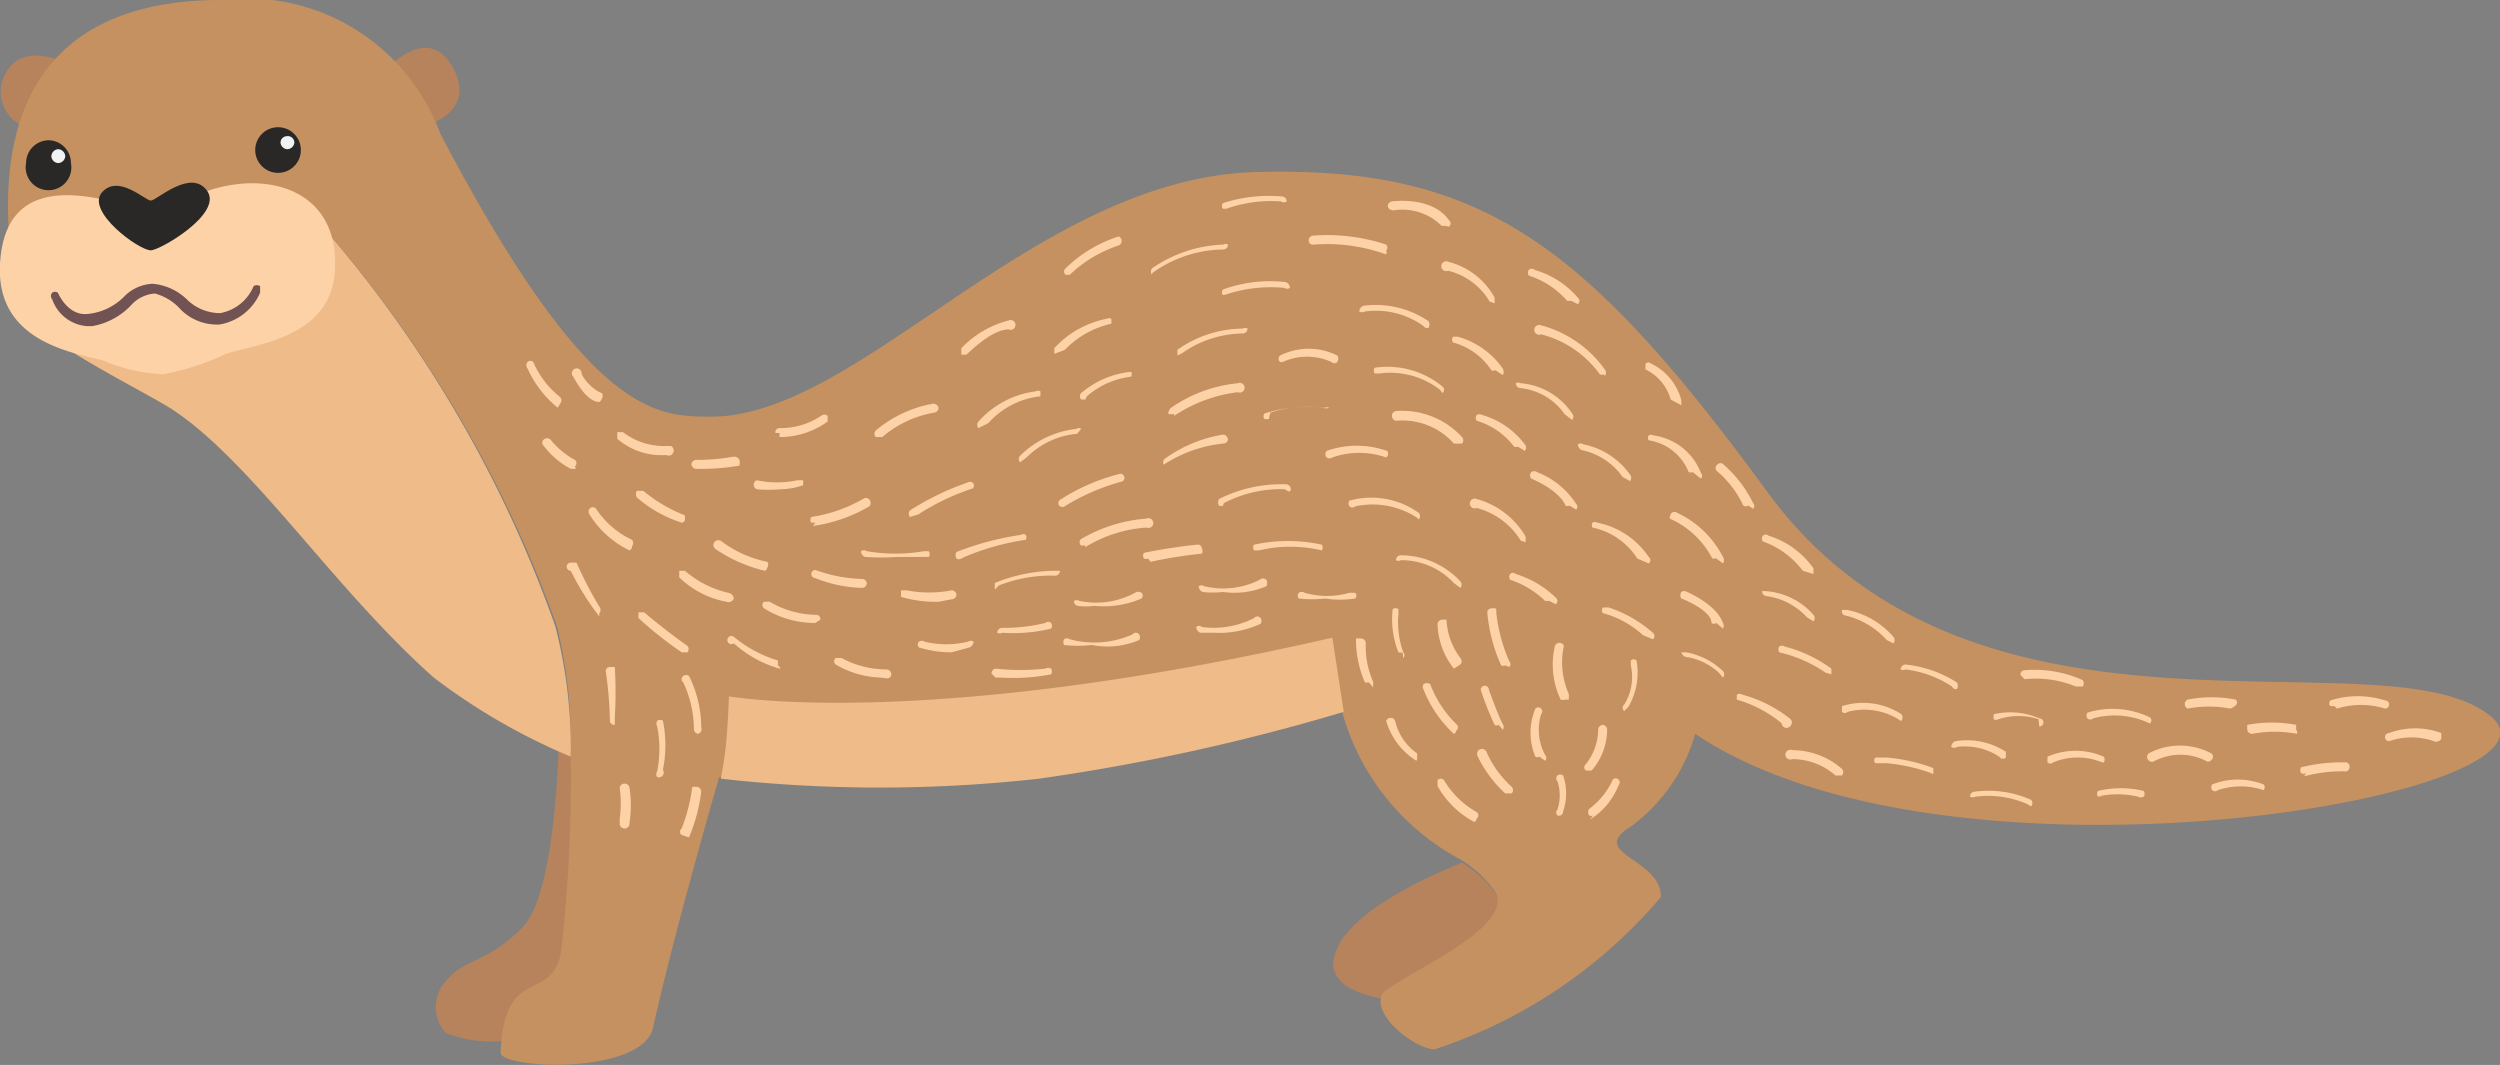 <svg xmlns="http://www.w3.org/2000/svg" viewBox="0 0 30.66 13.06"><rect x="0" y="0" width="30.66" height="13.06" fill="#808080" stroke="none"/><defs><style>.cls-1{fill:#b6835c;}.cls-2{fill:#eebb89;}.cls-3{fill:#c69160;}.cls-4{fill:#292827;}.cls-5{fill:#fed2a7;}.cls-6{fill:#715353;}.cls-7{fill:#f0f2f4;}</style></defs><g id="Layer_2" data-name="Layer 2"><g id="Layer_2-2" data-name="Layer 2"><path class="cls-1" d="M.83.78S.32.52.1.85a.46.46,0,0,0,.22.71Z"/><path class="cls-1" d="M4.75.84s.51-.57.81,0-.4.72-.4.72Z"/><path class="cls-1" d="M6.86,8.79s0,2.12-.45,2.58-.7.37-.94.66a.47.47,0,0,0,0,.64A1.51,1.51,0,0,0,7,12.41c.71-.5.4-2.64.4-2.64l-.07-1Z"/><path class="cls-2" d="M4,2.83a1.54,1.54,0,0,0-1.53-.27,2,2,0,0,1-1.22,0A2.73,2.73,0,0,0,.19,3.62C.12,4,1.57,4.69,2.08,5c1,.64,2,2.21,3.24,3.31A7.63,7.63,0,0,0,7,9.28a6,6,0,0,0-.19-1.6A15.21,15.21,0,0,0,4,2.83Z"/><path class="cls-1" d="M18.37,11a1.37,1.37,0,0,0-.44-.42c-.5.2-1.43.64-1.56,1.13-.1.32.22.47.59.54,0,0,0,0,0,0C17.2,11.93,18.56,11.4,18.37,11Z"/><path class="cls-3" d="M30.54,8.78c-1.3-1.06-6.32.73-8.86-2.74-2.28-3.12-3.56-4-6.27-3.93s-4.86,3-6.69,3c-.67,0-1.5,0-3.32-3.47A2.53,2.53,0,0,0,2.71,0C1,0-.07.86.12,3c0,.28.38-.35.56-.42a1.31,1.31,0,0,1,.59,0,2,2,0,0,0,1.22,0A1.54,1.54,0,0,1,4,2.83,15.21,15.21,0,0,1,6.83,7.68,6,6,0,0,1,7,9.28a19.2,19.2,0,0,1-.11,2.32c-.08.75-.71.18-.75,1.31,0,.2,1.74.28,1.87-.31.26-1.18.81-3.07.81-3.07a20.69,20.69,0,0,0,7.64-.8,2.94,2.94,0,0,0,1.45,1.81,1.37,1.37,0,0,1,.44.42c.19.44-1.17,1-1.39,1.22,0,0,0,0,0,0-.16.26.39.68.63.69A6.14,6.14,0,0,0,20.37,11c0-.48-.92-.53-.36-.87A2.14,2.14,0,0,0,20.79,9C23.94,11.12,31.73,9.74,30.54,8.78Z"/><circle class="cls-4" cx="3.41" cy="1.84" r="0.28"/><path class="cls-4" d="M.87,2A.28.28,0,0,0,.6,1.72.28.28,0,0,0,.32,2,.28.28,0,1,0,.87,2Z"/><path class="cls-5" d="M2,4.59a3.09,3.09,0,0,0,.77-.25c.35-.12,1.34-.19,1.34-1.09C4.13,2.11,2.83,2,2,2.63c-.14.11-.26,0-.42-.1C.76,2.28.05,2.3,0,3.24S.87,4.32,1.26,4.42A2.13,2.13,0,0,0,2,4.59Z"/><path class="cls-6" d="M1.07,4a.49.49,0,0,1-.43-.33.06.06,0,0,1,0-.08.06.06,0,0,1,.07,0s.12.29.37.26a.73.73,0,0,0,.44-.21.52.52,0,0,1,.35-.16h0a.69.69,0,0,1,.43.2.58.58,0,0,0,.4.16.55.55,0,0,0,.41-.33.07.07,0,0,1,.08,0s0,0,0,.08a.66.66,0,0,1-.5.39.63.63,0,0,1-.47-.18A.65.65,0,0,0,1.9,3.6h0a.43.43,0,0,0-.28.13A.86.86,0,0,1,1.13,4Z"/><path class="cls-4" d="M1.85,3.07c.11,0,.89-.45.69-.73s-.62.12-.69.12-.4-.33-.6-.1S1.7,3.07,1.85,3.07Z"/><path class="cls-5" d="M9.57,6a1.57,1.57,0,0,1-.29,0,.06.06,0,0,1,0-.11,1.22,1.22,0,0,0,.5,0s.07,0,.07,0a0,0,0,0,1,0,.06A.84.84,0,0,1,9.57,6Z"/><path class="cls-5" d="M10.74,5.36l0,0a.06.06,0,0,1,0-.08,1.49,1.49,0,0,1,.71-.33.07.07,0,0,1,.06.05.06.06,0,0,1-.05.06,1.32,1.32,0,0,0-.64.3Z"/><path class="cls-5" d="M12.93,4.34l0,0a0,0,0,0,1,0-.07,1.18,1.18,0,0,1,.64-.36.06.06,0,0,1,.06,0,0,0,0,0,1,0,.06,1.13,1.13,0,0,0-.57.32Z"/><path class="cls-5" d="M14.13,3.37l0,0a.06.06,0,0,1,0-.08A1.63,1.63,0,0,1,15,3a.06.06,0,0,1,.06,0,.06.06,0,0,1-.06.06,1.51,1.51,0,0,0-.87.29Z"/><path class="cls-5" d="M17,3.12h0A2.14,2.14,0,0,0,16.11,3a.05.05,0,0,1-.06-.05.06.06,0,0,1,.05-.06A2.3,2.3,0,0,1,17,3a.05.05,0,0,1,0,.07A.07.07,0,0,1,17,3.12Z"/><path class="cls-5" d="M14.44,4.36s0,0,0,0a0,0,0,0,1,0-.07,1.4,1.4,0,0,1,.8-.26h0a.06.06,0,0,1,.06,0,.06.06,0,0,1-.06.06,1.31,1.31,0,0,0-.74.24Z"/><path class="cls-5" d="M15,3.62a.07.07,0,0,1,0,0,.05.05,0,0,1,0-.07,1.68,1.68,0,0,1,.77-.09.08.08,0,0,1,.05.07.06.06,0,0,1-.07,0,1.76,1.76,0,0,0-.71.08Z"/><path class="cls-5" d="M12,5.25h0a.06.06,0,0,1,0-.08,1.13,1.13,0,0,1,.7-.37.06.06,0,0,1,.06,0,0,0,0,0,1,0,.06,1,1,0,0,0-.64.33Z"/><path class="cls-5" d="M14.4,5.08s0,0-.05,0,0-.06,0-.07a1.73,1.73,0,0,1,.83-.31.06.06,0,1,1,0,.11,1.79,1.79,0,0,0-.78.29Z"/><path class="cls-5" d="M12.51,5.67h0a.06.06,0,0,1,0-.08,1.16,1.16,0,0,1,.69-.33.05.05,0,0,1,.06,0s0,0-.05.06a1,1,0,0,0-.62.29A0,0,0,0,1,12.51,5.67Z"/><path class="cls-5" d="M13,6.21l0,0a.05.05,0,0,1,0-.08,2.46,2.46,0,0,1,.74-.32.05.05,0,1,1,0,.1,2.69,2.69,0,0,0-.7.31Z"/><path class="cls-5" d="M11.16,6.34l0,0a.06.06,0,0,1,0-.08,3.3,3.3,0,0,1,.7-.34.06.06,0,0,1,.07,0,.05.05,0,0,1,0,.07,2.84,2.84,0,0,0-.67.32Z"/><path class="cls-5" d="M14.28,5.71l0,0a.06.06,0,0,1,0-.08A1.68,1.68,0,0,1,15,5.33s.05,0,.06.06a.06.06,0,0,1-.06.05,1.63,1.63,0,0,0-.73.26Z"/><path class="cls-5" d="M15,6.2a.05.05,0,0,1-.05,0,.08.08,0,0,1,0-.08,1.7,1.7,0,0,1,.83-.18.06.06,0,0,1,.05.06s0,.06-.07,0a1.5,1.5,0,0,0-.75.17Z"/><path class="cls-5" d="M13.31,6.69l-.05,0a.05.05,0,0,1,0-.08,1.87,1.87,0,0,1,.8-.25.06.06,0,1,1,0,.11,1.64,1.64,0,0,0-.75.24Z"/><path class="cls-5" d="M15,7.26a1.1,1.1,0,0,1-.25,0,.08.08,0,0,1-.05-.07.06.06,0,0,1,.07,0,1,1,0,0,0,.68-.08.06.06,0,0,1,.08,0,.08.08,0,0,1,0,.08A1,1,0,0,1,15,7.26Z"/><path class="cls-5" d="M16.21,6.75h0a1.67,1.67,0,0,0-.77,0,0,0,0,0,1-.06,0,.06.06,0,0,1,0-.07,1.94,1.94,0,0,1,.83,0,.06.06,0,0,1,0,.07A.05.05,0,0,1,16.21,6.75Z"/><path class="cls-5" d="M14.89,7.76h-.17a.08.08,0,0,1-.05-.07.05.05,0,0,1,.07,0,1.09,1.09,0,0,0,.64-.11.05.05,0,0,1,.08,0,.06.06,0,0,1,0,.07A1.21,1.21,0,0,1,14.89,7.76Z"/><path class="cls-5" d="M13.42,7.43a.71.71,0,0,1-.2,0,.06.06,0,0,1-.05-.06.07.07,0,0,1,.07,0,1,1,0,0,0,.68-.1.07.07,0,0,1,.08,0,.05.05,0,0,1,0,.07A1.17,1.17,0,0,1,13.42,7.43Z"/><path class="cls-5" d="M13.39,7.91a1.48,1.48,0,0,1-.34,0,.07.07,0,0,1,0-.07.06.06,0,0,1,.07,0,1.15,1.15,0,0,0,.77-.06.05.05,0,0,1,.08,0,.06.06,0,0,1,0,.07A1,1,0,0,1,13.39,7.91Z"/><path class="cls-5" d="M12.2,7.23a.05.05,0,0,1,0,0s0-.06,0-.08A2,2,0,0,1,12.91,7S13,7,13,7a.06.06,0,0,1-.06.06h0a1.74,1.74,0,0,0-.69.12Z"/><path class="cls-5" d="M11.79,6.85a.06.06,0,0,1-.06,0,.08.08,0,0,1,0-.08,3.56,3.56,0,0,1,.79-.21.05.05,0,0,1,.06,0,.06.06,0,0,1,0,.06,3.06,3.06,0,0,0-.75.21Z"/><path class="cls-5" d="M18.27,3.7s0,0,0,0a.82.82,0,0,0-.51-.38.06.06,0,1,1,0-.11.9.9,0,0,1,.57.44,0,0,0,0,1,0,.07Z"/><path class="cls-5" d="M19.67,4.59a.05.05,0,0,1-.05,0,1.28,1.28,0,0,0-.72-.49.06.06,0,1,1,0-.11,1.4,1.4,0,0,1,.78.54.06.06,0,0,1,0,.08Z"/><path class="cls-5" d="M17.46,4h0a1,1,0,0,0-.72-.18.07.07,0,0,1-.07,0,.08.08,0,0,1,.05-.07,1.15,1.15,0,0,1,.8.19.08.08,0,0,1,0,.08A.05.05,0,0,1,17.46,4Z"/><path class="cls-5" d="M15.75,4.44l-.05,0a.05.05,0,0,1,0-.08.78.78,0,0,1,.7,0,.07.07,0,0,1,0,.08.05.05,0,0,1-.07,0,.72.72,0,0,0-.6,0Z"/><path class="cls-5" d="M17.66,4.78h0a1,1,0,0,0-.74-.2,0,0,0,0,1-.06,0,.06.06,0,0,1,0-.07,1.06,1.06,0,0,1,.83.23.05.05,0,0,1,0,.08Z"/><path class="cls-5" d="M17.83,5.44h0a.84.84,0,0,0-.7-.28.06.06,0,0,1,0-.12,1,1,0,0,1,.8.32.06.06,0,0,1,0,.08Z"/><path class="cls-5" d="M17,5.61s0,0,0,0a1,1,0,0,0-.66,0,.06.06,0,0,1-.07,0,.06.06,0,0,1,0-.08,1.11,1.11,0,0,1,.74,0,.05.05,0,0,1,0,.07A.05.05,0,0,1,17,5.61Z"/><path class="cls-5" d="M17.38,6.35h0a1,1,0,0,0-.76-.14.05.05,0,0,1-.07,0,.06.06,0,0,1,0-.07,1,1,0,0,1,.85.15.06.06,0,0,1,0,.08Z"/><path class="cls-5" d="M19.19,5.08a.05.05,0,0,1,0,0,.76.76,0,0,0-.54-.32.06.06,0,0,1-.06-.06.06.06,0,0,1,.06,0h0a.84.84,0,0,1,.63.37.06.06,0,0,1,0,.08Z"/><path class="cls-5" d="M18.34,4.54a.05.05,0,0,1-.05,0,.82.82,0,0,0-.47-.34.06.06,0,0,1,0-.07s0,0,.06,0a1,1,0,0,1,.55.39.08.08,0,0,1,0,.08Z"/><path class="cls-5" d="M17.83,7.15s0,0,0,0a.88.88,0,0,0-.65-.28.06.06,0,0,1-.06,0,.06.06,0,0,1,.06-.06,1,1,0,0,1,.73.32.06.06,0,0,1,0,.08Z"/><path class="cls-5" d="M18.62,5.48l-.05,0a.89.89,0,0,0-.46-.32.06.06,0,0,1,0-.07.07.07,0,0,1,.07,0,1,1,0,0,1,.52.36.06.06,0,0,1,0,.08Z"/><path class="cls-5" d="M18.65,6.63a.05.05,0,0,1,0,0,.9.9,0,0,0-.54-.4.06.06,0,1,1,0-.11,1,1,0,0,1,.6.46,0,0,0,0,1,0,.07Z"/><path class="cls-5" d="M19.9,5.85l0,0a.82.82,0,0,0-.5-.33.08.08,0,0,1-.05-.07.06.06,0,0,1,.07,0,.92.92,0,0,1,.57.37.06.06,0,0,1,0,.08Z"/><path class="cls-5" d="M20.76,5.79a.07.07,0,0,1-.05,0,.63.63,0,0,0-.49-.39.05.05,0,0,1,0-.06.06.06,0,0,1,.06,0,.73.73,0,0,1,.58.46.05.05,0,0,1,0,.07Z"/><path class="cls-5" d="M16.79,8.37l-.05,0a1.3,1.3,0,0,1-.11-.54s0,0,.06,0a.06.06,0,0,1,.06.06,1.05,1.05,0,0,0,.09.47s0,.06,0,.07Z"/><path class="cls-5" d="M17.2,8a.07.07,0,0,1-.05,0,1.1,1.1,0,0,1-.07-.53.06.06,0,0,1,.07,0,0,0,0,0,1,0,.06,1.09,1.09,0,0,0,.06.47.05.05,0,0,1,0,.07Z"/><path class="cls-5" d="M17.83,8.2h0a.93.93,0,0,1-.2-.54.06.06,0,0,1,.05-.06s.06,0,.06,0a.84.84,0,0,0,.17.47.06.06,0,0,1,0,.08Z"/><path class="cls-5" d="M17.83,9h0a1.48,1.48,0,0,1-.37-.54.06.06,0,0,1,0-.07.07.07,0,0,1,.08,0,1.35,1.35,0,0,0,.32.49.05.05,0,0,1,0,.08S17.85,9,17.83,9Z"/><path class="cls-5" d="M17.37,9.33h0A.86.86,0,0,1,17,8.84a.06.06,0,0,1,.11,0,.67.67,0,0,0,.27.4,0,0,0,0,1,0,.07A.05.05,0,0,1,17.37,9.33Z"/><path class="cls-5" d="M18.08,10.08h0a1.11,1.11,0,0,1-.45-.44,0,0,0,0,1,0-.07.05.05,0,0,1,.08,0,1.1,1.1,0,0,0,.4.39.05.05,0,0,1,0,.08A.05.05,0,0,1,18.08,10.08Z"/><path class="cls-5" d="M18.46,9.73l0,0a1.48,1.48,0,0,1-.34-.46.06.06,0,1,1,.11-.05,1.25,1.25,0,0,0,.31.43.06.06,0,0,1,0,.08Z"/><path class="cls-5" d="M18.46,8.16a.05.05,0,0,1-.05,0,2,2,0,0,1-.17-.65s0-.05.06-.05.05,0,.05.05a2,2,0,0,0,.16.6.05.05,0,0,1,0,.07Z"/><path class="cls-5" d="M18.38,8.89a.05.05,0,0,1-.05,0,3.62,3.62,0,0,1-.17-.43.05.05,0,1,1,.1,0s.11.31.17.42a.06.06,0,0,1,0,.07Z"/><path class="cls-5" d="M18.88,9.28a.05.05,0,0,1-.05,0,.76.76,0,0,1,0-.59.05.05,0,0,1,.07,0,.05.05,0,0,1,0,.07.65.65,0,0,0,.05.5.05.05,0,0,1,0,.07Z"/><path class="cls-5" d="M19.19,8.58a.07.07,0,0,1-.05,0,1,1,0,0,1-.07-.66.06.06,0,0,1,.11,0,.94.94,0,0,0,.06.59s0,.06,0,.07Z"/><path class="cls-5" d="M19.45,9.45l0,0a.05.05,0,0,1,0-.08.69.69,0,0,0,.15-.42.06.06,0,0,1,.06-.06.06.06,0,0,1,.05.06.77.77,0,0,1-.19.5Z"/><path class="cls-5" d="M19.54,10a.05.05,0,0,1-.05,0,.07.07,0,0,1,0-.08.91.91,0,0,0,.29-.36.05.05,0,0,1,.07,0,.05.05,0,0,1,0,.07.86.86,0,0,1-.35.42Z"/><path class="cls-5" d="M19.92,8.72h0a.05.05,0,0,1,0-.08A.64.64,0,0,0,20,8.16s0-.06,0-.06a.05.05,0,0,1,.07,0,.83.83,0,0,1-.1.57Z"/><path class="cls-5" d="M20.15,7.79l0,0a1.19,1.19,0,0,0-.49-.27.05.05,0,0,1,0-.07s0,0,.07,0a1.57,1.57,0,0,1,.54.31.05.05,0,0,1,0,.08Z"/><path class="cls-5" d="M19,7.37l-.05,0a1.12,1.12,0,0,0-.43-.26.06.06,0,0,1,0-.07.05.05,0,0,1,.07,0,1.21,1.21,0,0,1,.49.29.05.05,0,0,1,0,.08Z"/><path class="cls-5" d="M20.08,6.85l0,0a.86.86,0,0,0-.55-.38.06.06,0,0,1,0-.06.06.06,0,0,1,.06,0,1,1,0,0,1,.63.42.05.05,0,0,1,0,.08Z"/><path class="cls-5" d="M21.05,6.85s-.05,0-.05,0a1.08,1.08,0,0,0-.5-.48s-.05,0,0-.08a.06.06,0,0,1,.07,0,1.2,1.2,0,0,1,.56.54.07.07,0,0,1,0,.08Z"/><path class="cls-5" d="M21.05,7.64a.05.05,0,0,1-.06,0c0-.14-.29-.27-.37-.3a.07.07,0,0,1,0-.08.06.06,0,0,1,.07,0s.36.15.44.38a.07.07,0,0,1,0,.07Z"/><path class="cls-5" d="M19.25,6.2a.05.05,0,0,1-.05,0c-.09-.2-.42-.33-.42-.33a.06.06,0,0,1,0-.08.06.06,0,0,1,.07,0,1,1,0,0,1,.48.39.05.05,0,0,1,0,.07Z"/><path class="cls-5" d="M22.11,7l0,0a1.06,1.06,0,0,0-.49-.36.06.06,0,0,1,0-.07.05.05,0,0,1,.07,0,1.05,1.05,0,0,1,.55.4s0,0,0,.07Z"/><path class="cls-5" d="M22.16,7.57h0a.82.82,0,0,0-.5-.26.06.06,0,0,1-.05-.06,0,0,0,0,1,.05,0,.86.86,0,0,1,.58.29.06.06,0,0,1,0,.08Z"/><path class="cls-5" d="M22.39,8.25h0A1.67,1.67,0,0,0,21.82,8a.07.07,0,0,1,0-.07.06.06,0,0,1,.07,0,1.68,1.68,0,0,1,.57.27,0,0,0,0,1,0,.07A0,0,0,0,1,22.39,8.25Z"/><path class="cls-5" d="M23.94,8.42h0a1.33,1.33,0,0,0-.57-.21.06.06,0,0,1-.06,0,.06.06,0,0,1,.06-.06,1.45,1.45,0,0,1,.63.22.08.08,0,0,1,0,.08A.05.05,0,0,1,23.94,8.42Z"/><path class="cls-5" d="M26.36,8.87h0a1,1,0,0,0-.69-.06.05.05,0,0,1-.07,0,.06.06,0,0,1,0-.07,1.05,1.05,0,0,1,.77.06.05.05,0,0,1,0,.07A.05.05,0,0,1,26.36,8.87Z"/><path class="cls-5" d="M25,8.82h0a.8.8,0,0,0-.49,0,.06.06,0,0,1-.06,0,0,0,0,0,1,0-.06.89.89,0,0,1,.56.05.05.05,0,0,1,0,.1Z"/><path class="cls-5" d="M21.85,8.87h0a1.52,1.52,0,0,0-.55-.29s0,0,0-.06a.06.06,0,0,1,.07,0,1.62,1.62,0,0,1,.59.3.06.06,0,0,1,0,.08A.06.06,0,0,1,21.85,8.87Z"/><path class="cls-5" d="M23.28,8.82h0a.8.8,0,0,0-.62-.09.05.05,0,0,1-.07,0s0,0,0-.07a.86.86,0,0,1,.73.1.07.07,0,0,1,0,.08A.06.06,0,0,1,23.28,8.82Z"/><path class="cls-5" d="M23.68,9.48h0a2.19,2.19,0,0,0-.54-.12H23a.05.05,0,0,1,0-.07,0,0,0,0,1,.06,0h.07a2.1,2.1,0,0,1,.58.13,0,0,0,0,1,0,.07A.05.05,0,0,1,23.68,9.48Z"/><path class="cls-5" d="M29.85,9.09h0a.84.84,0,0,0-.55,0,.05.05,0,0,1,0-.1.92.92,0,0,1,.64,0s0,0,0,.07A.07.07,0,0,1,29.85,9.09Z"/><path class="cls-5" d="M28.17,9h0a1.46,1.46,0,0,0-.55,0,.06.06,0,0,1-.06-.05,0,0,0,0,1,0-.06,1.6,1.6,0,0,1,.6,0,0,0,0,0,1,0,.06A.05.05,0,0,1,28.17,9Z"/><path class="cls-5" d="M28.28,9.48a.05.05,0,0,1-.06,0,.07.07,0,0,1,0-.07,2.11,2.11,0,0,1,.56-.06.06.06,0,0,1,0,.11,1.81,1.81,0,0,0-.52.06Z"/><path class="cls-5" d="M27.76,9.69h0a.88.88,0,0,0-.56,0,.05.05,0,0,1-.07,0,.06.06,0,0,1,0-.07.87.87,0,0,1,.63,0,.05.05,0,0,1,0,.07A.07.07,0,0,1,27.76,9.69Z"/><path class="cls-5" d="M27.07,9.34h0a.69.69,0,0,0-.66,0,.06.06,0,0,1-.06-.1.82.82,0,0,1,.77,0,.05.05,0,0,1,0,.08A.05.05,0,0,1,27.07,9.34Z"/><path class="cls-5" d="M25.78,9.35h0a.78.78,0,0,0-.6,0,.05.05,0,0,1-.07,0,0,0,0,0,1,0-.07.86.86,0,0,1,.69,0,.06.06,0,0,1,0,.07A.06.06,0,0,1,25.78,9.35Z"/><path class="cls-5" d="M27.35,8.69h0a1.39,1.39,0,0,0-.52,0,.06.06,0,0,1,0-.11,1.54,1.54,0,0,1,.59,0,.05.05,0,0,1,0,.07S27.37,8.69,27.35,8.69Z"/><path class="cls-5" d="M24.86,9.86h0a1.2,1.2,0,0,0-.63-.09.08.08,0,0,1-.07,0,.06.06,0,0,1,.05-.06,1.28,1.28,0,0,1,.7.1.06.06,0,0,1,0,.08Z"/><path class="cls-5" d="M24.52,9.28h0A.78.78,0,0,0,24,9.16a.06.06,0,0,1-.07,0,.08.08,0,0,1,.05-.07.88.88,0,0,1,.62.13,0,0,0,0,1,0,.07A.05.05,0,0,1,24.52,9.28Z"/><path class="cls-5" d="M25.78,9.77a.07.07,0,0,1-.05,0,.06.06,0,0,1,0-.07,1.2,1.2,0,0,1,.56,0,.06.06,0,0,1,0,.07.07.07,0,0,1-.07,0,1.1,1.1,0,0,0-.5,0Z"/><path class="cls-5" d="M25.46,8.42l0,0a1.29,1.29,0,0,0-.63-.09h0a0,0,0,0,1-.05-.05.05.05,0,0,1,.05-.06,1.44,1.44,0,0,1,.71.12.06.06,0,0,1,0,.08Z"/><path class="cls-5" d="M28.63,8.66s-.05,0-.05,0a.05.05,0,0,1,0-.07,1.11,1.11,0,0,1,.67,0,.05.05,0,1,1,0,.1,1,1,0,0,0-.59,0Z"/><path class="cls-5" d="M22.51,9.51l0,0a.8.8,0,0,0-.53-.2.06.06,0,1,1,0-.11.93.93,0,0,1,.61.23.06.06,0,0,1,0,.08Z"/><path class="cls-5" d="M23.14,7.85h0a1,1,0,0,0-.5-.3s-.06,0-.05-.07a0,0,0,0,1,.06,0,1,1,0,0,1,.57.33.06.06,0,0,1,0,.08Z"/><path class="cls-5" d="M21.09,8.26h0a.76.76,0,0,0-.39-.2A.08.08,0,0,1,20.62,8a0,0,0,0,1,.06,0,.88.88,0,0,1,.45.23.06.06,0,0,1,0,.08Z"/><path class="cls-5" d="M11.79,4.35h0a0,0,0,0,1,0-.08,1.23,1.23,0,0,1,.58-.34.06.06,0,1,1,0,.11c-.22,0-.51.31-.52.31Z"/><path class="cls-5" d="M13.07,3.37l0,0a.05.05,0,0,1,0-.08,1.64,1.64,0,0,1,.65-.39.06.06,0,0,1,0,.11,1.58,1.58,0,0,0-.6.36Z"/><path class="cls-5" d="M15,2.56s0,0,0,0a.05.05,0,0,1,0-.07,1.86,1.86,0,0,1,.73-.08.06.06,0,0,1,.05.06.06.06,0,0,1-.07,0,1.65,1.65,0,0,0-.67.09Z"/><path class="cls-5" d="M17.73,2.77l-.05,0a.68.68,0,0,0-.59-.19s-.06,0-.07-.05a.06.06,0,0,1,.05-.06s.49-.07.7.23a.05.05,0,0,1,0,.08Z"/><path class="cls-5" d="M19.27,3.69l-.05,0a1.05,1.05,0,0,0-.47-.31.06.06,0,0,1,0-.07.05.05,0,0,1,.07,0,1.1,1.1,0,0,1,.53.34.05.05,0,0,1,0,.08Z"/><path class="cls-5" d="M20.49,4.9a0,0,0,0,1,0,0,.59.59,0,0,0-.31-.37,0,0,0,0,1,0-.07.05.05,0,0,1,.07,0,.69.69,0,0,1,.37.45,0,0,0,0,1,0,.06Z"/><path class="cls-5" d="M21.44,6.2a.05.05,0,0,1-.06,0,1.25,1.25,0,0,0-.32-.42.05.05,0,0,1,0-.08.05.05,0,0,1,.08,0,1.47,1.47,0,0,1,.36.47.05.05,0,0,1,0,.07Z"/><path class="cls-5" d="M19.1,10h0a.05.05,0,0,1,0-.07.55.55,0,0,0,0-.35.05.05,0,0,1,0-.07.06.06,0,0,1,.07,0,.67.67,0,0,1,0,.44A.05.05,0,0,1,19.1,10Z"/><path class="cls-5" d="M16.25,7.34a1.4,1.4,0,0,1-.32,0,.05.05,0,0,1,0-.07.06.06,0,0,1,.07,0,1,1,0,0,0,.55,0s.07,0,.07,0a.05.05,0,0,1,0,.07A1.2,1.2,0,0,1,16.25,7.34Z"/><path class="cls-5" d="M14.08,6.85a.07.07,0,0,1-.05,0,.06.06,0,0,1,0-.07,6.57,6.57,0,0,1,.65-.1.05.05,0,0,1,.06.05.06.06,0,0,1,0,.06,5.67,5.67,0,0,0-.63.1Z"/><path class="cls-5" d="M8.36,8h0a4.77,4.77,0,0,1-.53-.42,0,0,0,0,1,0-.07,0,0,0,0,1,.07,0s.27.23.53.41a.06.06,0,0,1,0,.08Z"/><path class="cls-5" d="M9.56,8.2h0A1.42,1.42,0,0,1,9,7.89.05.05,0,1,1,9,7.81a1.53,1.53,0,0,0,.54.29,0,0,0,0,1,0,.06S9.59,8.2,9.56,8.2Z"/><path class="cls-5" d="M10.8,8.31a1.16,1.16,0,0,1-.55-.16.05.05,0,0,1,0-.08,0,0,0,0,1,.07,0,1.17,1.17,0,0,0,.55.14.06.06,0,0,1,.06.05.05.05,0,0,1-.05.06Z"/><path class="cls-5" d="M11.67,8a1.32,1.32,0,0,1-.4-.06.05.05,0,0,1,0-.07.06.06,0,0,1,.07,0,1.14,1.14,0,0,0,.53,0,.06.06,0,0,1,.07,0,.08.08,0,0,1-.05.07Z"/><path class="cls-5" d="M12.28,8.31h-.07a0,0,0,0,1-.05-.05.06.06,0,0,1,.05-.06,2.74,2.74,0,0,0,.61,0,.07.07,0,0,1,.07,0,.06.06,0,0,1,0,.07A2.44,2.44,0,0,1,12.28,8.31Z"/><path class="cls-5" d="M12.29,7.76h0a.06.06,0,0,1-.06,0,.06.06,0,0,1,.06-.06h0a2.12,2.12,0,0,0,.53-.06.05.05,0,0,1,.07,0,.06.06,0,0,1,0,.07A2,2,0,0,1,12.29,7.76Z"/><path class="cls-5" d="M11.51,7.38a1.51,1.51,0,0,1-.46-.06s0-.05,0-.08a0,0,0,0,1,.07,0,1.45,1.45,0,0,0,.55,0,.06.06,0,0,1,.06.05.06.06,0,0,1-.06.06Z"/><path class="cls-5" d="M10,6.41s-.05,0-.05,0a.06.06,0,0,1,0-.07,1.81,1.81,0,0,0,.65-.23.06.06,0,0,1,.06.1,1.86,1.86,0,0,1-.69.24Z"/><path class="cls-5" d="M10.63,7.21A1.62,1.62,0,0,1,10,7.09a.05.05,0,1,1,0-.1,1.78,1.78,0,0,0,.57.11h0a.06.06,0,0,1,.06.05.06.06,0,0,1-.06.06Z"/><path class="cls-5" d="M10,7.64h0a1.17,1.17,0,0,1-.63-.18.05.05,0,0,1,0-.08,0,0,0,0,1,.07,0,1.14,1.14,0,0,0,.57.16.05.05,0,0,1,.05.06A0,0,0,0,1,10,7.64Z"/><path class="cls-5" d="M9.38,7h0a1.83,1.83,0,0,1-.61-.27.06.06,0,0,1,.08-.09,1.39,1.39,0,0,0,.56.25.06.06,0,0,1,0,.07A.05.05,0,0,1,9.38,7Z"/><path class="cls-5" d="M8.17,5.58a.82.82,0,0,1-.6-.2,0,0,0,0,1,0-.08,0,0,0,0,1,.07,0,.83.83,0,0,0,.53.17s.06,0,.06,0A.06.06,0,0,1,8.17,5.58Z"/><path class="cls-5" d="M9.56,5.31a0,0,0,0,1-.05,0,.05.05,0,0,1,.05-.06.89.89,0,0,0,.51-.15.06.06,0,0,1,.08,0,0,0,0,0,1,0,.07,1,1,0,0,1-.59.19Z"/><path class="cls-5" d="M6.84,5h0a1.31,1.31,0,0,1-.37-.48.06.06,0,0,1,0-.08.05.05,0,0,1,.07,0,1.1,1.1,0,0,0,.33.43.06.06,0,0,1,0,.08Z"/><path class="cls-5" d="M7.06,5.75H7a1,1,0,0,1-.33-.28.05.05,0,0,1,0-.08.06.06,0,0,1,.08,0,1,1,0,0,0,.3.25.05.05,0,0,1,0,.08A.05.05,0,0,1,7.06,5.75Z"/><path class="cls-5" d="M8.36,6.41h0a1.56,1.56,0,0,1-.55-.31.08.08,0,0,1,0-.08s.06,0,.08,0a1.81,1.81,0,0,0,.51.3,0,0,0,0,1,0,.06A.05.05,0,0,1,8.36,6.41Z"/><path class="cls-5" d="M7.72,6.75h0a1.18,1.18,0,0,1-.49-.44.06.06,0,0,1,0-.07.05.05,0,0,1,.08,0,1.08,1.08,0,0,0,.44.38.06.06,0,0,1,0,.08A.05.05,0,0,1,7.72,6.75Z"/><path class="cls-5" d="M8.91,7.38h0a1.12,1.12,0,0,1-.58-.3,0,0,0,0,1,0-.08,0,0,0,0,1,.07,0,1.23,1.23,0,0,0,.53.27A.08.08,0,0,1,9,7.34.07.07,0,0,1,8.91,7.38Z"/><path class="cls-5" d="M7.54,8.89s-.06,0-.06-.05a4.79,4.79,0,0,0-.05-.6.05.05,0,0,1,.05-.06s0,0,.06,0a5.32,5.32,0,0,1,0,.62A0,0,0,0,1,7.54,8.89Z"/><path class="cls-5" d="M8.06,9.53h0a.06.06,0,0,1,0-.07,1.43,1.43,0,0,0,0-.55.07.07,0,0,1,0-.07.06.06,0,0,1,.07,0,1.5,1.5,0,0,1,0,.6A.06.06,0,0,1,8.06,9.53Z"/><path class="cls-5" d="M8.56,9a.06.06,0,0,1-.05-.06,1.36,1.36,0,0,0-.13-.57.05.05,0,0,1,0-.08.06.06,0,0,1,.07,0,1.42,1.42,0,0,1,.15.63A.06.06,0,0,1,8.56,9Z"/><path class="cls-5" d="M7.6,10.11h0a0,0,0,0,1,0-.07,1.39,1.39,0,0,0,0-.38.06.06,0,0,1,.06-.05.06.06,0,0,1,.06.05,1.42,1.42,0,0,1,0,.43A.06.06,0,0,1,7.6,10.11Z"/><path class="cls-5" d="M8.36,10.24h0a.05.05,0,0,1,0-.08,2.12,2.12,0,0,0,.13-.51,0,0,0,0,1,.06,0,.06.06,0,0,1,.05.06,2.14,2.14,0,0,1-.15.56Z"/><path class="cls-5" d="M7.35,7.56a.05.05,0,0,1,0,0A3.32,3.32,0,0,1,7,7,.05.05,0,0,1,7,6.9a0,0,0,0,1,.07,0,4.84,4.84,0,0,0,.28.54.06.06,0,0,1,0,.08Z"/><path class="cls-5" d="M8.54,5.75a.06.06,0,0,1-.06-.06.06.06,0,0,1,.06-.05A2.5,2.5,0,0,0,9,5.6s.06,0,.07.05,0,0,0,.06A2.84,2.84,0,0,1,8.54,5.75Z"/><path class="cls-5" d="M7.35,4.93h0c-.16,0-.3-.28-.32-.31a.06.06,0,1,1,.1-.06c0,.07.15.23.25.26a.06.06,0,0,1,0,.07A.07.07,0,0,1,7.35,4.93Z"/><path class="cls-5" d="M11,6.83a2.84,2.84,0,0,1-.39,0,.07.07,0,0,1-.05-.07.06.06,0,0,1,.07,0,2.08,2.08,0,0,0,.7,0,0,0,0,0,1,.06,0,.06.06,0,0,1,0,.07Z"/><path class="cls-5" d="M13.31,4.9s0,0-.05,0a.06.06,0,0,1,0-.08,1.11,1.11,0,0,1,.61-.26h0a0,0,0,0,1,0,0,.05.05,0,0,1,0,.06,1,1,0,0,0-.54.24Z"/><path class="cls-5" d="M15.56,5.14s-.05,0-.05,0a.05.05,0,0,1,0-.07A1.82,1.82,0,0,1,16.25,5,.06.06,0,0,1,16.3,5a.08.08,0,0,1-.07,0,1.49,1.49,0,0,0-.65.06Z"/><path class="cls-2" d="M8.94,8.54s2.39.43,7.4-.72l.14.91a25.46,25.46,0,0,1-3.74.82,17.56,17.56,0,0,1-3.9,0s.05-.25.07-.49S8.94,8.54,8.94,8.54Z"/><path class="cls-7" d="M.8,1.92a.09.09,0,0,0-.09-.09.09.09,0,0,0-.08.09A.09.09,0,0,0,.71,2,.09.09,0,0,0,.8,1.92Z"/><path class="cls-7" d="M3.61,1.75a.08.08,0,0,0-.09-.08.08.08,0,0,0-.08.08.09.09,0,0,0,.08.08A.09.09,0,0,0,3.61,1.75Z"/></g></g></svg>